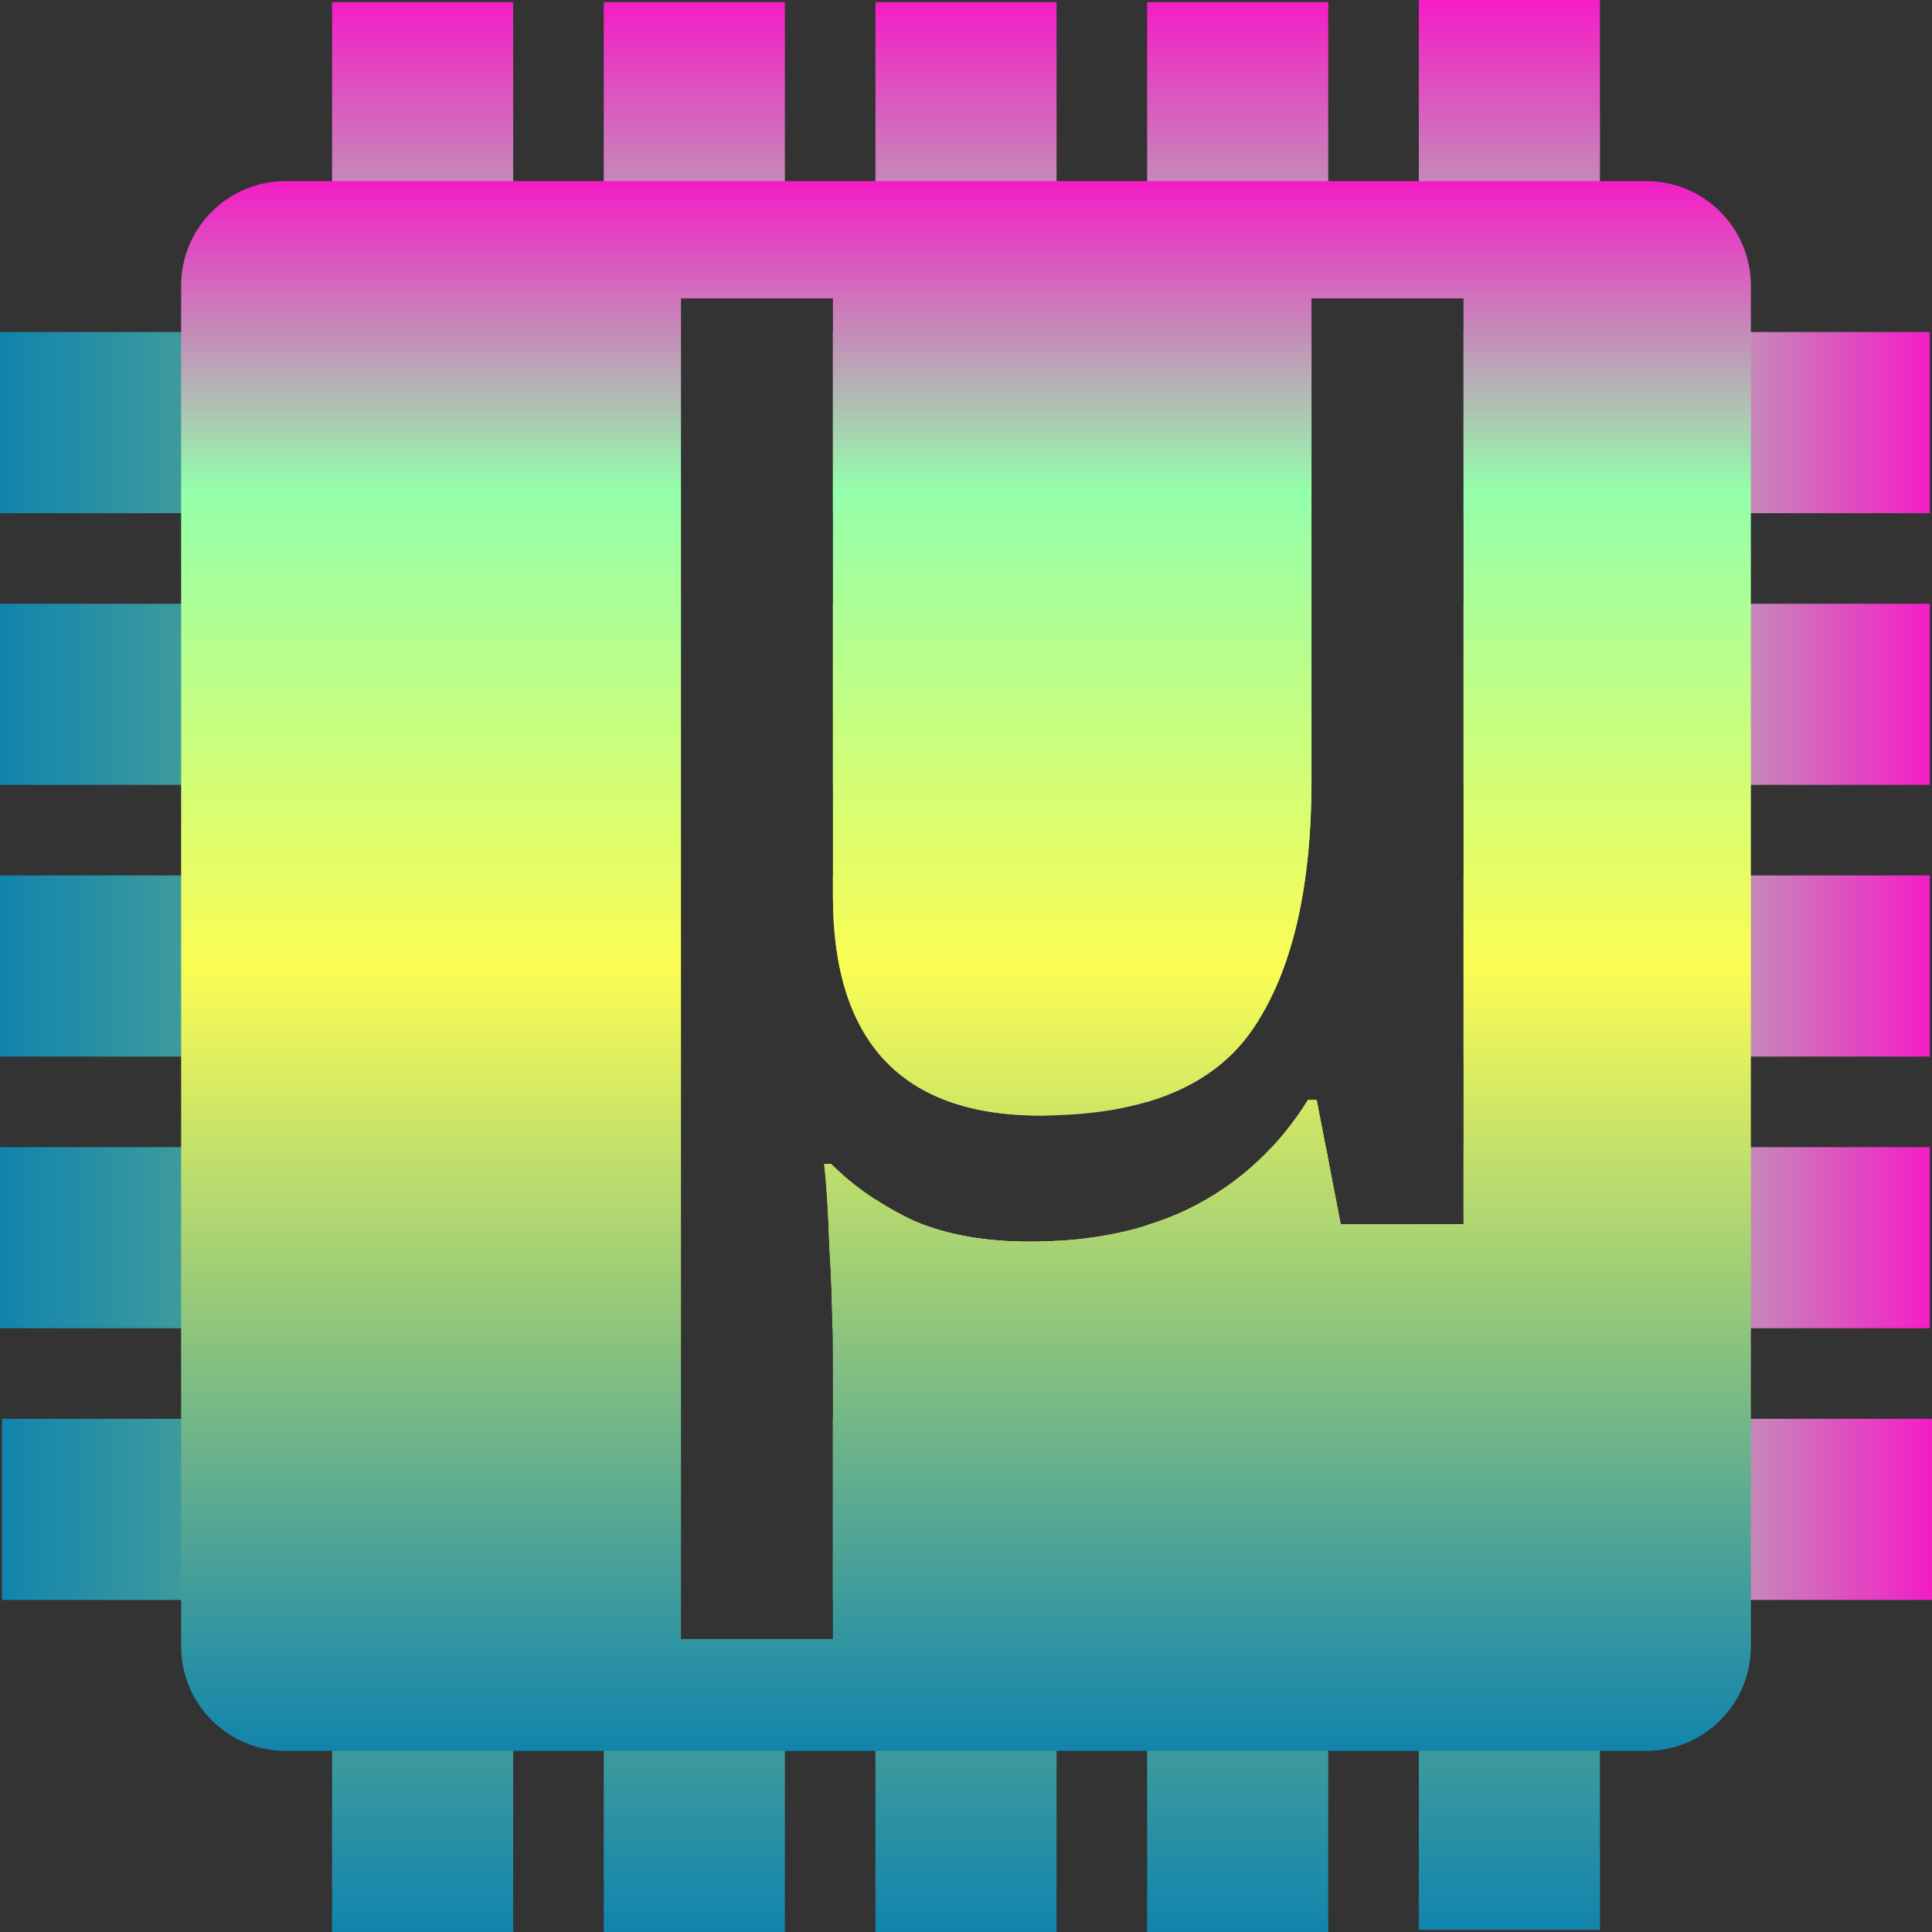 <?xml version="1.0" encoding="UTF-8" standalone="no"?>
<svg
   width="16"
   height="16"
   version="1.1"
   id="svg22"
   xmlns="http://www.w3.org/2000/svg"
   xmlns:svg="http://www.w3.org/2000/svg"
   xmlns:rdf="http://www.w3.org/1999/02/22-rdf-syntax-ns#"
   xmlns:cc="http://creativecommons.org/ns#"
   xmlns:dc="http://purl.org/dc/elements/1.1/">
  <rect width="100%" height="100%" fill="#333333" stroke="none"/>
  <defs>
    <style id="current-color-scheme" type="text/css">
      .ColorScheme-Text { color: #0abdc6; } .ColorScheme-Highlight { color:#5294e2; }
    </style>
    <linearGradient id="arrongin" x1="0%" x2="0%" y1="0%" y2="100%">
      <stop offset="0%" style="stop-color:#dd9b44; stop-opacity:1"/>
      <stop offset="100%" style="stop-color:#ad6c16; stop-opacity:1"/>
    </linearGradient>
    <linearGradient id="aurora" x1="0%" x2="0%" y1="0%" y2="100%">
      <stop offset="0%" style="stop-color:#09D4DF; stop-opacity:1"/>
      <stop offset="100%" style="stop-color:#9269F4; stop-opacity:1"/>
    </linearGradient>
    <linearGradient id="cyberneon" x1="0%" x2="0%" y1="0%" y2="100%">
      <stop offset="0" style="stop-color:#0abdc6; stop-opacity:1"/>
      <stop offset="1" style="stop-color:#ea00d9; stop-opacity:1"/>
    </linearGradient>
    <linearGradient id="fitdance" x1="0%" x2="0%" y1="0%" y2="100%">
      <stop offset="0%" style="stop-color:#1AD6AB; stop-opacity:1"/>
      <stop offset="100%" style="stop-color:#329DB6; stop-opacity:1"/>
    </linearGradient>
    <linearGradient id="oomox" x1="0%" x2="0%" y1="0%" y2="100%">
      <stop offset="0%" style="stop-color:#0abdc6; stop-opacity:1"/>
      <stop offset="100%" style="stop-color:#b800ff; stop-opacity:1"/>
    </linearGradient>
    <linearGradient id="rainblue" x1="0%" x2="0%" y1="0%" y2="100%">
      <stop offset="0%" style="stop-color:#00F260; stop-opacity:1"/>
      <stop offset="100%" style="stop-color:#0575E6; stop-opacity:1"/>
    </linearGradient>
    <linearGradient id="sunrise" x1="0%" x2="0%" y1="0%" y2="100%">
      <stop offset="0%" style="stop-color: #FF8501; stop-opacity:1"/>
      <stop offset="100%" style="stop-color: #FFCB01; stop-opacity:1"/>
    </linearGradient>
    <linearGradient id="telinkrin" x1="0%" x2="0%" y1="0%" y2="100%">
      <stop offset="0%" style="stop-color: #b2ced6; stop-opacity:1"/>
      <stop offset="100%" style="stop-color: #6da5b7; stop-opacity:1"/>
    </linearGradient>
    <linearGradient id="60spsycho" x1="0%" x2="0%" y1="0%" y2="100%">
      <stop offset="0%" style="stop-color: #df5940; stop-opacity:1"/>
      <stop offset="25%" style="stop-color: #d8d15f; stop-opacity:1"/>
      <stop offset="50%" style="stop-color: #e9882a; stop-opacity:1"/>
      <stop offset="100%" style="stop-color: #279362; stop-opacity:1"/>
    </linearGradient>
    <linearGradient id="90ssummer" x1="0%" x2="0%" y1="0%" y2="100%">
      <stop offset="0%" style="stop-color: #f618c7; stop-opacity:1"/>
      <stop offset="20%" style="stop-color: #94ffab; stop-opacity:1"/>
      <stop offset="50%" style="stop-color: #fbfd54; stop-opacity:1"/>
      <stop offset="100%" style="stop-color: #0f83ae; stop-opacity:1"/>
    </linearGradient>
  </defs>
  <path
     id="path_vertical"
     class="ColorScheme-Text"
     style="opacity:1;fill:url(#90ssummer);stroke-width:0.866"
     d="M 11.75 -0.017 L 11.75 2.456 L 12.121 2.456 L 12.121 10.132 L 11.75 10.132 L 11.75 15.982 L 13.25 15.982 L 13.25 -0.017 L 11.75 -0.017 z M 2.75 0.001 L 2.75 16 L 4.25 16 L 4.25 0.001 L 2.75 0.001 z M 5 0.001 L 5 16 L 6.5 16 L 6.5 13.572 L 5.639 13.572 L 5.639 2.456 L 6.5 2.456 L 6.5 0.001 L 5 0.001 z M 7.25 0.001 L 7.25 8.682 C 7.533 9.046 7.988 9.231 8.615 9.231 C 8.662 9.231 8.705 9.227 8.75 9.225 L 8.75 0.001 L 7.25 0.001 z M 9.5 0.001 L 9.5 9.118 C 9.887 9.003 10.179 8.802 10.375 8.514 C 10.699 8.036 10.861 7.35 10.861 6.453 L 10.861 2.456 L 11 2.456 L 11 0.001 L 9.5 0.001 z M 10.832 9.102 C 10.594 9.484 10.284 9.775 9.902 9.976 C 9.777 10.042 9.642 10.094 9.5 10.138 L 9.5 16 L 11 16 L 11 9.597 L 10.904 9.102 L 10.832 9.102 z M 7.25 9.925 L 7.25 16 L 8.75 16 L 8.75 10.269 C 8.678 10.273 8.604 10.277 8.529 10.277 C 8.157 10.277 7.837 10.22 7.57 10.105 C 7.456 10.052 7.351 9.991 7.25 9.925 z "
     transform="matrix(1,0,0,0.999,0,0.017)" />
  <path
     id="path_horizontal"
     class="ColorScheme-Text"
     style="opacity:1;fill:url(#90ssummer);fill-opacity:1;stroke-width:0.866"
     d="M 2.75 16 L 4.25 16 L 4.25 10.355 L 2.75 10.355 L 2.75 16 z M 2.75 9.094 L 4.25 9.094 L 4.25 5.127 L 2.75 5.127 L 2.75 9.094 z M 2.75 3.866 L 4.25 3.866 L 4.25 0.001 L 2.75 0.001 L 2.75 3.866 z M 5 16 L 6.5 16 L 6.5 10.355 L 5 10.355 L 5 16 z M 5 9.094 L 6.5 9.094 L 6.5 5.127 C 6.487 5.127 6.476 5.127 6.463 5.127 L 5 5.127 L 5 9.094 z M 5 3.866 L 6.5 3.866 L 6.5 0.001 L 5 0.001 L 5 3.866 z M 7.25 16 L 8.75 16 L 8.75 10.355 L 7.25 10.355 L 7.25 16 z M 7.25 9.094 L 7.42 9.094 C 8.005 9.094 8.447 8.959 8.75 8.691 L 8.75 5.809 C 8.681 5.737 8.605 5.671 8.521 5.614 C 8.196 5.392 7.771 5.248 7.25 5.178 L 7.25 9.094 z M 7.25 3.866 L 8.75 3.866 L 8.75 0.001 L 7.25 0.001 L 7.25 3.866 z M 9.5 16 L 11 16 L 11 10.355 L 9.5 10.355 L 9.5 16 z M 9.5 5.456 C 9.696 5.638 9.857 5.848 9.982 6.087 C 10.183 6.469 10.283 6.927 10.283 7.462 C 10.283 7.834 10.226 8.154 10.111 8.422 C 9.987 8.689 9.829 8.919 9.639 9.11 L 9.639 9.167 C 9.81 9.147 10.04 9.133 10.326 9.124 C 10.523 9.11 10.753 9.102 11 9.098 L 11 0.001 L 9.5 0.001 L 9.5 3.866 L 10.139 3.866 L 10.139 4.885 L 9.5 5.008 L 9.5 5.456 z M 11.75 15.982 L 13.25 15.982 L 13.25 10.355 L 11.75 10.355 L 11.75 15.982 z M 11.75 9.094 L 13.25 9.094 L 13.25 -0.017 L 11.75 -0.017 L 11.75 9.094 z "
     transform="matrix(0,1,-0.999,0,15.983,0)" />
  <path
     id="path_chip"
     class="ColorScheme-Text"
     style="fill:url(#90ssummer);stroke-width:1.083;fill-opacity:1"
     d="M 2.367 1.5 C 1.887 1.5 1.5 1.887 1.5 2.367 L 1.5 13.633 C 1.5 14.113 1.887 14.5 2.367 14.5 L 13.633 14.5 C 14.113 14.5 14.5 14.113 14.5 13.633 L 14.5 2.367 C 14.5 1.887 14.113 1.5 13.633 1.5 L 2.367 1.5 z M 5.639 2.471 L 6.898 2.471 L 6.898 7.42 C 6.898 8.631 7.471 9.238 8.615 9.238 C 9.464 9.238 10.051 8.998 10.375 8.521 C 10.699 8.045 10.861 7.36 10.861 6.463 L 10.861 2.471 L 12.121 2.471 L 12.121 10.139 L 11.104 10.139 L 10.904 9.109 L 10.832 9.109 C 10.594 9.491 10.284 9.782 9.902 9.982 C 9.521 10.183 9.063 10.283 8.529 10.283 C 8.157 10.283 7.837 10.226 7.57 10.111 C 7.303 9.987 7.074 9.829 6.883 9.639 L 6.826 9.639 C 6.845 9.81 6.86 10.04 6.869 10.326 C 6.888 10.612 6.898 10.951 6.898 11.342 L 6.898 13.574 L 5.639 13.574 L 5.639 2.471 z " />
</svg>
